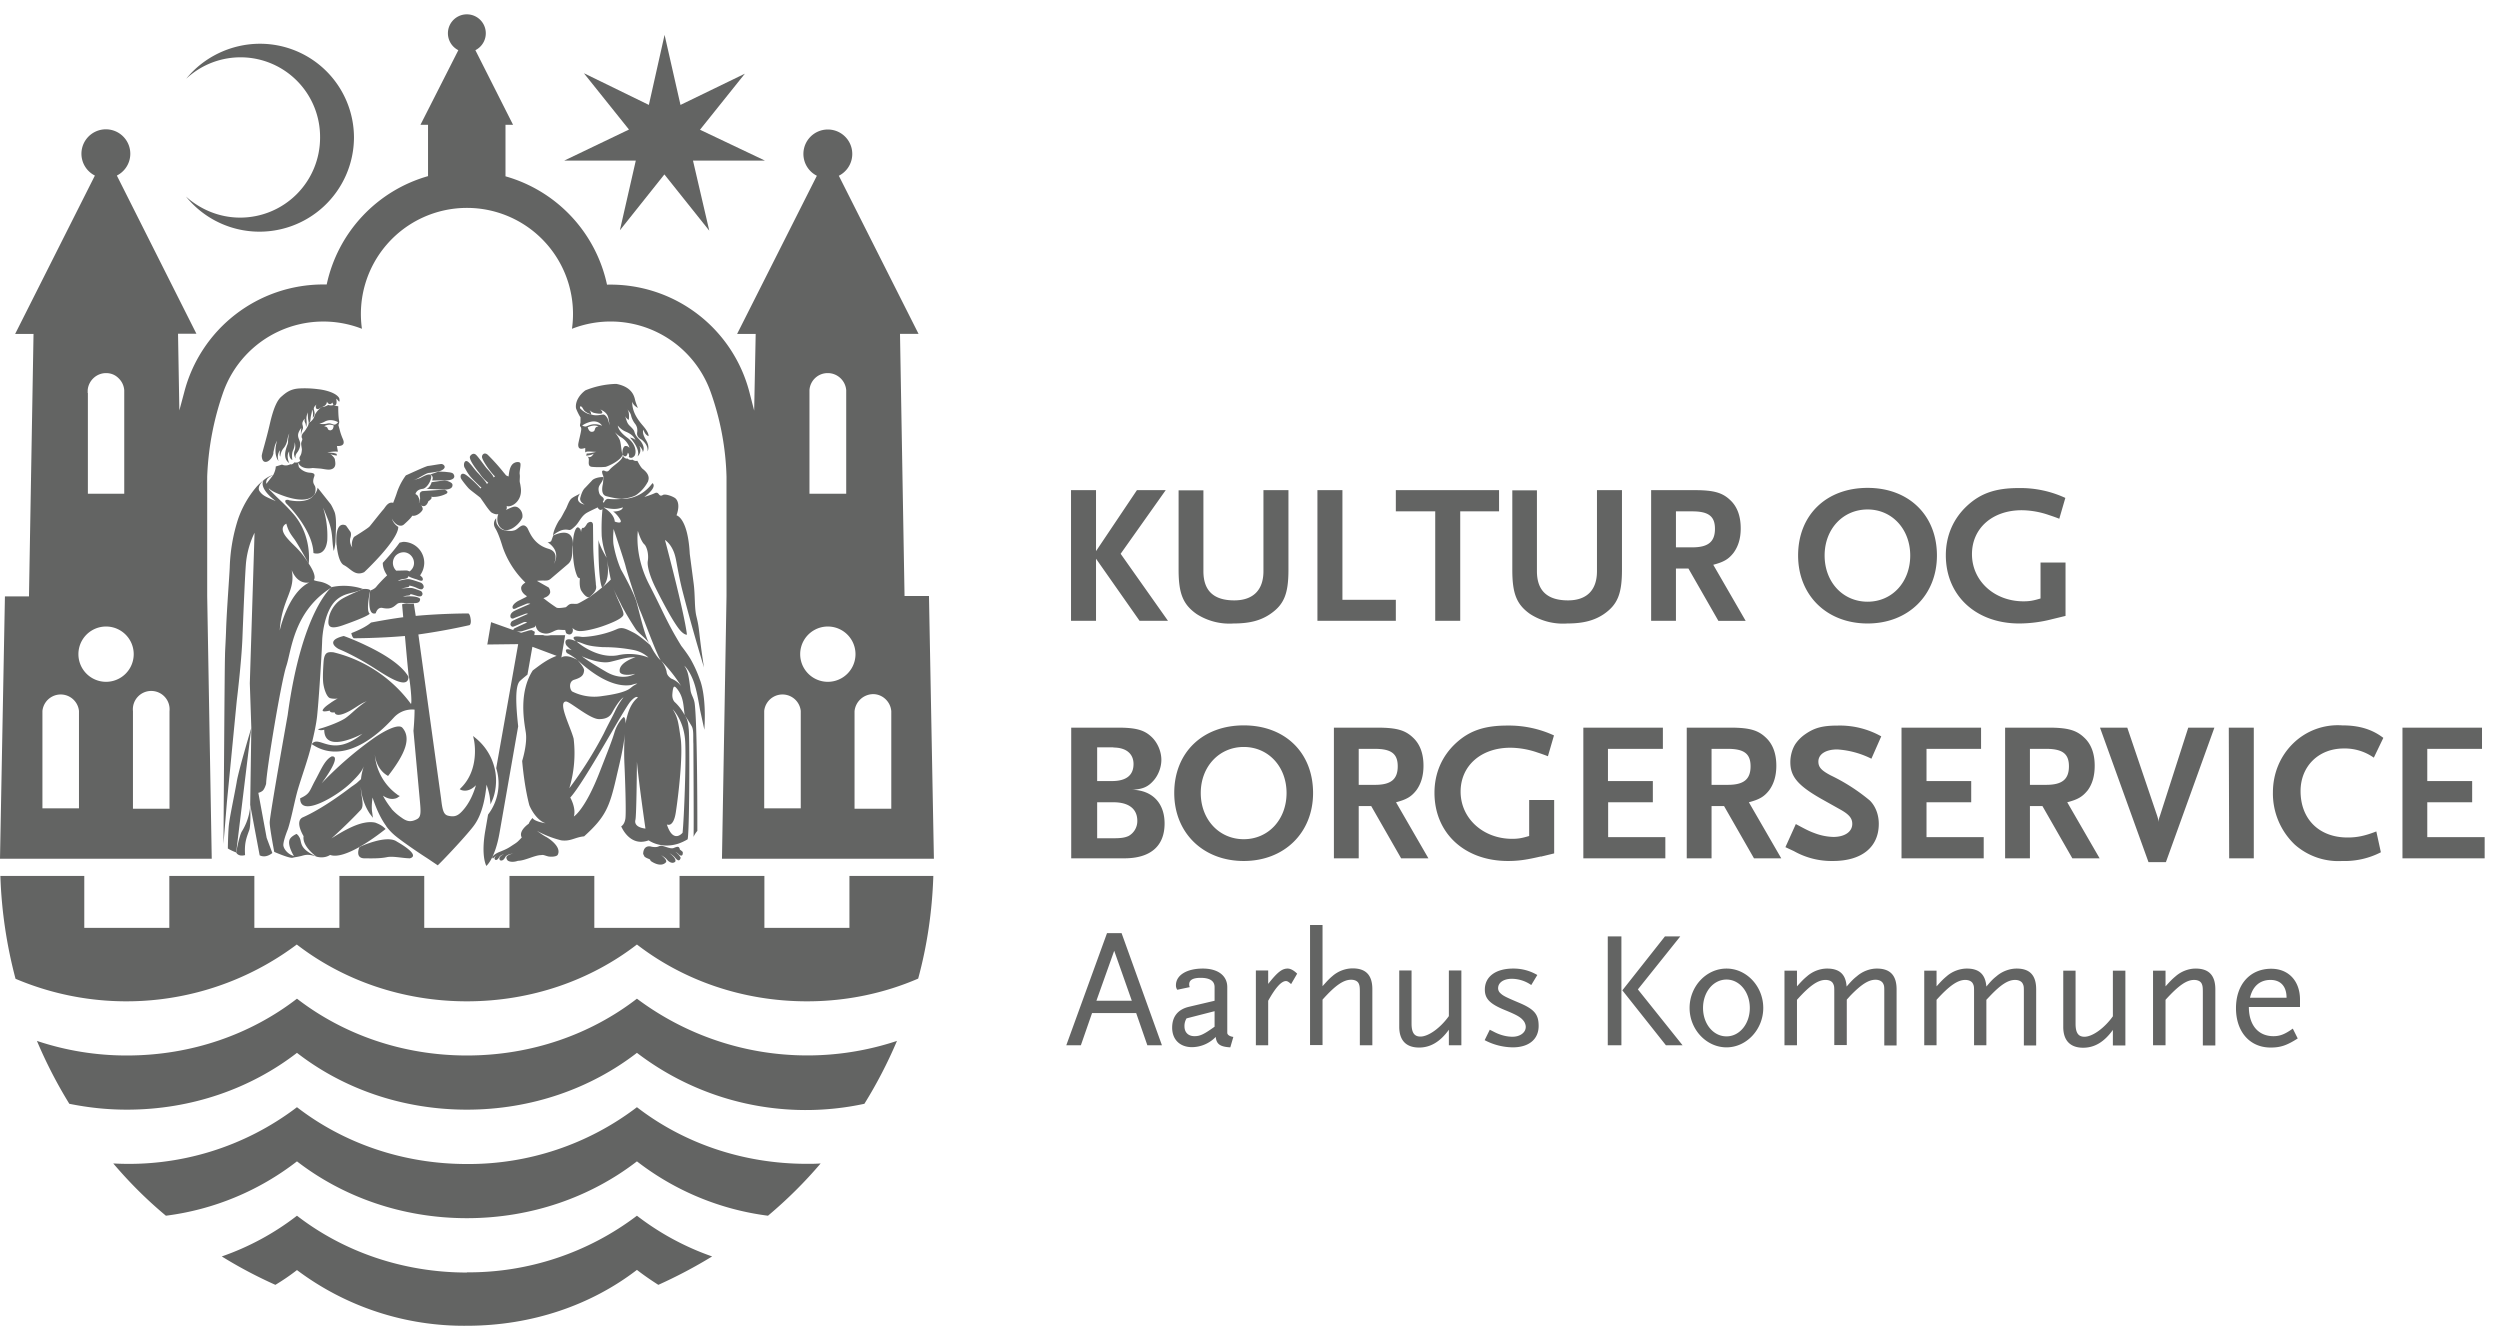 <svg xmlns="http://www.w3.org/2000/svg" width="132" height="70" viewBox="0 0 132 70">
  <g fill="#636463" fill-rule="evenodd">
    <path d="M15.82 44.23l-.06-.1a.7.7 0 0 0-.1-.1s-.24.1-.34.25c-.2.29.2.92.2.92-.34-.1-.55-.39-.56-.58 0-.26.24-.84.24-.84.08-.24.16-.57.24-.91.08-.34.15-.68.26-1.09.23-.8.57-1.69.75-2.48.15-.6.25-1.11.29-1.46.09-.86.19-2.47.25-3.53l.02-.47c0-.14.08-1.57.76-2.17.45-.39.88-.32 1.4-.57 0 0-.75-.3-1.66-.1 0 0-1.57 1.24-2.32 6.75 0 0-.92 5.14-.95 5.66-.01.27.24 1.57.24 1.57s.8.35.97.31c.1-.03.25-.04.48-.1.24-.07.38-.09.79.04-.96-.43-.77-.76-.9-1m6.69-18.42l.95.04c.28 0 .45-.08.43-.26-.01-.15-.41-.23-.41-.23l-.69.1s-.08.3-.28.35m8.95 5c0-.07-.14-1.24-.14-2.13l-.01-.96c-.01-.27-.28-.15-.33-.04-.14.24-.2.19-.2.19s-.08-.02-.1.22c-.03-.18-.05-.16-.1-.21-.2-.19-.3.46-.3.46s-.02.13-.03.46v.23c0 .33.03.94.23 1.4.04.07.08.1.14.1 0 0-.06.45.08.67.27.42.42.33.42.33.48-.4.34-.55.34-.71m-11.25-1.1c0 .25.1.47.23.66-.24.22-.52.53-.57.6-.1.13-.32.2-.32.2s-.23 1.38.29 1.2c0 0 .08-.34.36-.28.47.1.6-.08.78-.22.13-.1.5-.02.5-.02.3-.06.65.08.7-.19v-.06c-.24-.2-.9-.1-.9-.1s.1-.05.24-.06c.05-.01.14 0 .15-.08 0 0 .06 0 .36.1.25.07.26-.05.28-.1 0-.1-.08-.16-.08-.16s-.32-.13-.47-.16c-.16-.02-.58.03-.58.03l.26-.06c.1-.02.18-.02.17-.1 0 0 .18.02.41.13.16.08.25.08.29.05l.06-.08v-.06c-.02-.13-.14-.19-.14-.19s-.5-.18-.64-.19c-.14-.02-.58.1-.58.1.11-.09.24-.1.38-.12.2-.04.17-.15.17-.15s.04.07.44.18c.1.04.4.18.31-.08a.7.7 0 0 0-.13-.13c.13-.18.21-.4.22-.63a1.11 1.11 0 0 0-1.08-1.14c-.07 0-.14.03-.22.04-.28.4-.63.78-.89 1.07m.7-.4a.6.6 0 0 1 .4-.16c.3 0 .55.26.55.57 0 .19-.1.34-.23.44l-.11-.04c-.05-.02-.33 0-.6 0l-.02-.02a.57.57 0 0 1 .02-.8m.04 15.13c-.54-.4-1.98.28-1.98.28s-.27.6.27.6c.29 0 .78.02 1.17-.06.32-.07.8.05 1.22.06.62-.17-.68-.88-.68-.88m-8.46-3.16c-.12.69-.38 1.89-.42 2.32-.04.43-.05 1.2-.05 1.2.16.1.36.18.44.21l.8-6.58s-.65 2.16-.77 2.84"/>
    <path d="M22.82 25.37l.66-.01c.47.03.61-.17.44-.36-.1-.1-.77-.1-.77-.1l-.45.16s.23.05.12.3"/>
    <path d="M47.76 31.48l-.24-13.85h.98l-4.21-8.35a1.29 1.29 0 1 0-1.16 0l-4.21 8.35h.98l-.08 4.05-.25-.97a7.58 7.58 0 0 0-7.52-5.68 7.6 7.6 0 0 0-5.36-5.72V6.59h.4L25.1 2.65a1 1 0 1 0-.9 0l-2 3.94h.4V9.3a7.6 7.6 0 0 0-5.35 5.72h-.19a7.58 7.58 0 0 0-7.33 5.68l-.26.97-.07-4.05h.97l-4.2-8.35a1.29 1.29 0 1 0-1.16 0L.8 17.63h.97l-.24 13.86H.26L0 45.34h11.18l-.24-13.87v-6.3a15.12 15.12 0 0 1 .85-4.47 5.61 5.61 0 0 1 7.32-3.34 5.6 5.6 0 1 1 11.09 0 5.61 5.61 0 0 1 7.32 3.33 14.44 14.44 0 0 1 .84 4.48v6.3l-.24 13.87h11.19l-.26-13.87h-1.29zM4.63 20.75v-.15c.04-.5.46-.9.97-.9.27 0 .5.1.68.29.16.16.26.37.28.61v5.47H4.64v-5.32zm-.45 21.93H2.24v-5.14a.97.97 0 0 1 1.93 0v5.14zM5.6 36a1.46 1.46 0 1 1 0-2.92 1.46 1.46 0 0 1 0 2.92zm3.36 6.7H7.02v-5.15a.97.97 0 1 1 1.93 0v5.14zm33.78-22.1a.96.96 0 0 1 .97-.9c.51 0 .93.4.97.9v5.47h-1.94V20.6zm-.46 22.08h-1.93v-5.14a.97.97 0 0 1 1.93 0v5.14zM43.71 36a1.46 1.46 0 1 1 0-2.92 1.46 1.46 0 0 1 0 2.92zm3.35 6.7h-1.94v-5.15a1 1 0 0 1 .98-.9c.5 0 .92.4.96.9v5.14z"/>
    <path d="M26.65 28a.8.8 0 0 0 .33-.07c.2-.08.49-.34.6-.6a.53.53 0 0 0-.26-.55.32.32 0 0 0-.27 0c-.1.03-.34.15-.34.15.08-.07.04-.22.04-.22.17.12.88-.2.74-1.01-.02-.17-.05-.22-.05-.3 0-.14.02-.25 0-.36-.02-.14.06-.42.04-.55-.01-.13-.22-.1-.3-.06-.29.12-.3.58-.33.73l-.09-.04c-.06-.02-.07-.07-.14-.14a10.69 10.69 0 0 0-.87-.97c-.18-.15-.3 0-.3.1-.02.14.33.62.33.62.28.38.36.42.36.42l-.08.06s.04-.05-.36-.48c-.05-.04-.4-.55-.55-.7-.15-.16-.3 0-.33.06-.1.19.5.9.5.9a2 2 0 0 0 .46.5l-.08.07c.05-.04-.46-.58-.46-.58-.2-.2-.37-.48-.53-.6-.2-.15-.27.2-.16.34.03.05.1.2.25.4.14.18.62.63.62.63l-.05.04c-.12-.15-.5-.53-.76-.71-.26-.18-.33.05-.27.18.06.12.34.46.41.53.07.08.58.45.62.5l.23.33c.06.09.24.35.35.44 0 0 .22.14.36.08-.13.35 0 .75.34.85"/>
    <path d="M25.77 43.01l-.14.81c-.25 1.4.05 1.9.05 1.9s.46-.37.7-1.77l.98-5.6c-.12-1.1-.18-2.15.1-2.4.16-.15.48-.4.39-.33l.26-1.47 1.28.48c-.53.2-.87.48-1.26.77-.76 1.18-.45 2.73-.37 3.26.1.61-.19 1.52-.19 1.52.13 1.47.38 2.34.38 2.34s.3.76.86.95c0 0-.6-.09-.69-.28 0 0-.15.15-.2.3 0 0-.57.38-.37.73-.2.2-.2.23-.46.39-.24.16-.29.2-.71.37-.14.05-.33.17-.38.27-.02.07.04.09.05.06.08-.1.21-.16.21-.16-.18.1-.17.2-.11.25h.02c.04.02.1 0 .18-.13.03-.06.1-.12.25-.17-.04.03-.33.14-.2.32.17.08.27-.15.3-.2.13-.12.24-.12.42-.17-.4.12-.44.19-.33.37.1.1.34.11.56.03.36 0 .89-.3 1.22-.3.13-.02.13 0 .34.06.12.04.48.04.54-.08.22-.43-.52-.9-.65-.96-.13-.07-.45-.3-.45-.3a5.43 5.43 0 0 0 1.28.5c.5.07.74-.17 1.21-.21 1.13-1.02 1.34-1.54 1.7-3.1.14-.62.39-1.58.45-2.32a14.2 14.2 0 0 0-.02 1.61c.03.6.1 2.56.05 2.88-.05.32-.22.4-.22.4s.29.73.93.81c.15.02.33 0 .52-.07 0 0 .64.48 1.58.17.14-.05.3-.12.47-.22.1-.06.12-5.1.07-5.77-.04-.45-.08-.57-.22-.79a2.54 2.54 0 0 0-.49-.66s-.18-.12-.16-.44c.04-.51.11-.47.28-.25.31.42.3.82.37 1.35 0 0 .15.2.37.58.12.21.07.6.09.93 0 0 .03 4.49.01 4.92.06-.16.2-.32.2-.32s.01-5.54-.14-6.72c-.04-.3-.18-.44-.22-.7-.1-.8-.13-1-.33-1.3 0 0 .23.18.45.72.15.36.26.88.38 1.6l.23 1.06c.12-1.87-.24-2.65-.24-2.65a6.42 6.42 0 0 0-.5-1.1c-.21-.34-.42-.6-.48-.68-.78-1.28-.89-1.68-1.69-3.23-.8-1.54-.6-2.84-.6-2.84s.16.56.35.72c.07.06.25.42.17.9-.02.14.02.6.43 1.42.5 1 .94 1.78 1.23 2.15.27.33.41.29.41.29-.14-1.19-1.16-5-1.16-5s.39.23.55.9c.06.23.17.98.37 1.77a99.97 99.97 0 0 0 1.14 4.06c-.3-1.93-.21-1.93-.4-2.7-.11-.46-.06-1.12-.15-1.77l-.2-1.52c-.1-1.92-.7-2.04-.7-2.04.26-.73-.09-.92-.09-.92-.15-.1-.5-.22-.62-.16-.25.16-.19-.21-.44-.09-.16.08-.55.2-.55.2.74-.56.43-.73.43-.73-.68.92-1.62.83-1.62.83-.28.03-.55.02-.72 0-.11 0-.18.1-.23.21l-.05-.06c.05-.08.1-.16-.05-.27a.45.45 0 0 1-.12-.13s-.12-.26-.01-.45c.08-.15.2-.25.2-.45-.2-.01-.5.06-.6.19l-.34.36c-.13.12-.2.28-.27.54-.06.23.23.36.23.36s-.6-.08-.24-.59c-.06.06-.3.15-.44.26-.14.1-.23.4-.31.56-.1.16-.24.47-.33.57-.09.1-.37.65-.34.84.08-.13.38-.26.38-.26a.74.74 0 0 1 .38-.05c.14.02.14.05.39-.18.23-.22.3-.5.6-.7.19-.11.44-.22.6-.3.02.06.06.1.12.13.04.01.09 0 .13-.04a11.05 11.05 0 0 0-.04 1.42c.06.6.18.87.26 1.15 0 0-.38-.62-.43-.95 0 0-.03 2.08.19 2.52l-.3.24-.07.05a15 15 0 0 1-.3.22c-.17.1-.51.3-.59.33-.08.04-.18.02-.33.02-.15 0-.22.1-.32.18 0 0-.4.08-.5.02a9.69 9.69 0 0 1-.69-.5c.18-.05.33-.15.36-.3a.42.42 0 0 0-.08-.26l-.62-.35c.46-.05.55.05.75-.13l.88-.75c.3-.24.21-.7.27-1 .04-1.09-1.04-.51-1.04-.51l-.1.27c-.01.06-.17.1-.21.07.79.52.34 1.15.34 1.15s.35-.62-.3-.8c-.81-.24-1-.95-1.1-1.1-.25-.33-.46.07-.67.13-.15.04-.2.05-.52 0-.22-.03-.33-.2-.4-.31-.07-.12-.05-.33-.05-.33s-.23.22-.05.53c.19.31.34.84.4 1.02a4.8 4.8 0 0 0 1.19 1.85c-.11.07-.2.15-.22.25-.02.17.09.34.29.46l-.01.04-.46.23c-.16.1-.26.2-.28.3 0 .14.09.14.26.04l.48-.2c.1-.04.2 0 .2 0s-.72.31-.85.38c-.09.05-.22.15-.2.3.01.09.1.12.17.09.07-.04.47-.18.56-.22.17-.06.13-.03.2-.02 0 0-.77.34-.83.38-.06.03-.1.12-.1.19.02.08.1.14.17.1.06-.01.42-.18.52-.22a.2.2 0 0 1 .19.01s-.68.3-.7.33c0 0-.03.04-.02.07l-1.18-.42-.2 1.18 1.63-.02-1.16 6.55a2.7 2.7 0 0 1-.43 2.45zm4.52-4c-.15-.6-.86-1.94-.41-1.97.19-.02 1.26.93 1.75.93.5 0 .63-.23.72-.4.37-.66.57-.75.57-.75a3.9 3.9 0 0 0-.46.76c-.17.35-.38.73-.58 1.15a21.02 21.02 0 0 1-1.82 2.89 6.4 6.4 0 0 0 .23-2.6zm2.74-.8c0-.2-.03-.33-.1-.35-.03.02-.3.26-.47.76-.15.5-.3.87-.78 2.1-.79 2.05-1.38 2.39-1.38 2.39.13-.45-.19-1-.19-1 .72-.77 2.85-4.7 3.17-5.06.32-.37.4-.22.4-.22-.37.29-.56.82-.65 1.38zm.52 5.08c.06-.23.08-3.07.08-3.07.09 1.06.45 3.53.45 3.53-.42-.05-.59-.23-.53-.46zm2.39-4.3c-.13-.89-.15-1.1-.42-1.54 0 0 .61.6.66 1.73.05 1.11-.06 4-.14 4.79 0 0-.49.61-.83-.44 0 0 .34.2.47-.62.13-.83.39-3.02.26-3.92zm-4.06-12.2c.59.15.8.06 1.01 0-.05.23-.52.22-.52.22.1.05.27.24.36.39.2.32-.27.14-.27.14-.03-.43-.58-.74-.58-.74zm.16 2.73c.05.22.12.68.21 1.08a6.3 6.3 0 0 1-.46.42c.44-.38.3-1.27.25-1.5zm-4.8 3.8a.7.7 0 0 0 .32.01l.52-.17c.16-.05.16-.03.2-.15.05.28.21.4.48.44.33.04.52-.21.76-.2 0 0 .27.02.32.01l.05.17c.26.2.43-.07.33-.28 0 0 .14.16.37.17.3.02.93-.15 1.24-.26.34-.12 1-.37 1.08-.58.07-.15-.26-.73-.39-1.08l-.15-.36c.06.15.21.46.39.8l.08.17a16.96 16.96 0 0 0 .76 1.26c.3.32.55.47.73.79-.28-.41-.58-1.78-.73-2.3-.16-.51-.68-1.46-.82-1.7a6.08 6.08 0 0 1-.39-1.33c-.04-.35.01-.8.01-.8s.57 1.71.63 1.96c.05.25.65 2.1.77 2.36.13.26.9 2.4 1.1 2.63a7.75 7.75 0 0 1 1.07 1.35c-.22-.3-.53-.4-.53-.4-.24-.18-.23-.29-.25-.4a1.35 1.35 0 0 0-.29-.55 1.52 1.52 0 0 1-.3-.36c-.1-.14-.18-.3-.27-.46 0 0-.55-.5-.9-.67-.38-.19-.58-.3-.86-.17-.86.38-1.76.42-1.84.41-.78-.12-.3.24-.3.24.43.09.4.24 1.42.3a8.3 8.3 0 0 1 1.6.15c.51.1.79.4.79.4a2.8 2.8 0 0 0-1.63-.12c-1.13.2-2.17-.73-2.17-.73-.7-.32-.62.11-.52.22.15.16.27.24.27.24-.48-.17-.26.15-.26.15.33.17.55.36.55.36 1.32 1.22 2.26 1.42 2.84 1.33.08-.02.25-.09.33-.07-.22.1-.28.17-.36.23-.28.23-.96.35-1.48.42a2.6 2.6 0 0 1-1.6-.24c-.14-.12-.19-.53.11-.62.4-.12.5-.25.52-.49.02-.16-.36-.56-.36-.56-.62-.34-.84-.12-.84-.12l.2-1.18h-.77a.96.96 0 0 1-.34.01l-.06-.02h-.46l.03-.17-.16-.09s-.12 0-.22.04l-.34.1-.27-.09zm6.29 2.26s-.62.41-1.51-.1c-.9-.52-1.22-.77-1.3-.83 0 0 .89.42 1.48.3.58-.13.81-.25 1.36-.25 0 0-.9.27-.84.75.02.18.4.23.8.13zm-13.75-2.93l.02-.05-.02.05m-2-3.86s.06.89.38 1.05c.36.18.58.6 1.07.37 0 0 1.8-1.68 1.8-2.39a.78.78 0 0 1-.34-.44c.15.31.45.48.64.31.44-.39.43-.46.43-.46.28.05.58-.27.56-.36a.3.3 0 0 0-.1-.2c.28.2.4-.21.4-.21a.41.41 0 0 0 .18-.18l-.05-.05c.45.05.83-.17.83-.17.05-.04.05-.08.04-.1-.04-.07-.16-.11-.16-.11l-1.15.08c-.23.06-.12.27-.13.41-.01.18-.07.23-.07.23.07-.15.04-.2-.03-.35-.06-.14-.17-.09-.13-.18.05-.1.13-.2.37-.23.19-.02.43-.37.45-.63 0-.07-.03-.1-.07-.12-.11-.04-.36.1-.46.15-.08.06-.46.15-.46.15s.15-.03.31-.12.46-.27.55-.27c.09 0 .41-.07.51-.07.54-.17.28-.4.16-.4-.05-.01-.63.1-.7.1-.1 0-1.06.45-1.18.5a3.3 3.3 0 0 0-.47.9c-.04.14-.2.55-.2.55-.26-.07-.4.2-.5.33-.14.15-.66.82-.75.92-.09.1-.82.55-.82.55-.2.34-.07.6-.08.56 0 0-.17-.18-.12-.48 0 0 .08-.2.02-.34l-.14-.2-.1-.14s-.6-.37-.5 1.04"/>
    <path d="M21.23 31.91l.06.68c-.62.08-1.22.19-1.7.28-.24.21-.63.4-1.04.56.03.16.1.28.15.27 0 0 1.31 0 2.68-.12.06.65.12 1.38.2 2.12.06.16.19 1.36.12 1.47a7.18 7.18 0 0 0-4.1-2.73c-.28-.02-.46-.02-.51.45 0 0-.06.71-.03 1.1.02.3.17.8.36.87.2.06.43.02.43.02-.06.01-.24.13-.35.2-.1.08-.35.22-.45.39-.1.17.36.05.36.05.02.14.26.09.26.09s.02.34.77-.06c.42-.23.63-.43.95-.53-.1.03-.3.19-.44.3-.25.2-.42.38-.66.56-.22.18-.95.48-1.5.62.1.1.33.03.33.03 0 1.32 2.02.21 2.02.21-1.63 1.33-2.28.02-2.68.55 1.89 1.29 3.94-.97 4.35-1.42.48-.5 1.08-.4 1.08-.4s0 .5-.06 1.13v-.02l.34 3.71c.06.63.06.86-.17.97-.3.15-.5.13-.8-.09a2.86 2.86 0 0 1-.52-.45v-.01c-.2-.25-.36-.5-.46-.7.26.18.48.19.61.16l.05-.01a.38.38 0 0 0 .13-.06l.1-.07-.1-.05-.05-.04a2.88 2.88 0 0 1-1.17-2.1c.03.26.16.83.7 1.13.9-1.16 1.24-1.99.76-2.54-.21-.25-1 .19-1.48.52a18.93 18.93 0 0 0-2.79 2.41s1.13-1.49.53-1.42c-.38.19-.59.77-.91 1.34-.27.52-.25.64-.75.87-.02 1.06 1.99-.13 2.71-.85.43-.43.56-.59.69-.94l-.04.1a3.1 3.1 0 0 0-.15.68c-.27.24-.16.16-.4.33l-.09.06c-.34.26-1.53 1.16-2.57 1.62-.47.2.03 1 .03 1-.09.54.68 1.08.68 1.08s.38.13.72-.09c.38.14.98-.1 1.55-.42.72-.41 1.38-.95 1.38-.95-.2-.2-.36-.26-.53-.33 0 0-.22-.07-.58 0-.38.07-.9.28-1.75.83 0 0 .82-.73 1.55-1.51.21-.23 0-.73 0-1.22.05.83.46 1.39.46 1.4l.18.24-.04-.3c-.04-.24-.01-.54.02-.77.24.73.5 1.2.72 1.5v.01c.23.31.43.47.58.59.44.34 1.11.8 1.58 1.1l.52.35.05.03.04-.05c.02 0 1.15-1.17 1.73-1.88.23-.28.65-.8.8-2.33.07.21.16.5.18.74l.02.17v.05-.05l.01.13.12-.28s.26-.61.14-1.4a2.92 2.92 0 0 0-1-1.78l-.18-.15.05.23c0 .01.32 1.5-.68 2.5l-.08.08.1.05c.02 0 .36.15.76-.26-.1.34-.3.9-.7 1.34-.25.28-.43.35-.77.27-.24-.06-.3-.29-.37-.9l-1.2-8.67a33.6 33.6 0 0 0 2.69-.49c.06-.01.1-.15.07-.32-.02-.18-.08-.31-.14-.3 0 0-1.37 0-2.76.13l-.1-.65H22h-.51a.6.6 0 0 0-.26.04m-8.07 11.92c.1-.29.05-1.34.05-1.34 0 .17-.04.77-.44 1.41-.14.23-.3 1.11-.3 1.11s.1.24.47.14c-.04-.63.06-.88.22-1.32m6-12.73s-.82.35-1.1.52c-.5.3-.68.84-.7 1.02-.05.32-.08.66.73.38 1.45-.51 1.43-.62 1.43-.62-.22-.16.03-1.23.03-1.23-.07-.1-.39-.07-.39-.07M29.79 8.48h3.78l-.84 3.68v.02-.02l2.35-2.95 2.37 2.97-.86-3.7h3.8l-3.43-1.63 2.37-2.96-3.4 1.65-.84-3.7-.83 3.7-3.4-1.66h-.02l2.37 2.96-3.42 1.64m3.84 49.98a14.65 14.65 0 0 1-8.98 3c-3.42 0-6.55-1.13-8.97-3a14.65 14.65 0 0 1-9.7 2.97c.85 1 1.77 1.92 2.78 2.76a14.21 14.21 0 0 0 6.92-2.87c2.42 1.87 5.55 3 8.97 3 3.43 0 6.56-1.13 8.98-3a14.25 14.25 0 0 0 6.92 2.87c1-.84 1.93-1.76 2.78-2.76-.26.02-.46.02-.73.02-3.42 0-6.55-1.12-8.97-2.99m9.7 2.97l.02-.01-.02.01m-26-40.05s-.21.13-.35.11c0 0-.28.21-.37.46a.58.58 0 0 1-.14.25c-.08.09-.17.13-.17.13 0 .05-.02.1-.04.16-.06.1-.15.26-.22.33-.12.12-.13.26-.1.3.05.1 0 .13-.03.24-.03.09.03.29.03.38-.02.23-.05.26-.1.36-.07.1.02.23.02.23a.31.31 0 0 1-.13.07c.15.38.6.34.78.31l.39.03c.14.01.41.08.54.05.37-.07.25-.42.24-.54-.03-.12-.24-.28-.24-.28s.18.08.35.08l-.02-.09-.14-.04c-.11-.02-.35-.03-.35-.03s.33-.07.56-.04l-.05-.3c.46.02.37-.25.3-.4a3.02 3.02 0 0 1-.15-.44l-.07-.26c0-.02.05-.12.04-.2-.06-.29-.05-.8-.05-.8a.58.58 0 0 1-.24-.07s-.14.06-.29 0m.21 1.3c-.06.04-.1.06-.18.02-.1-.05 0-.15-.24-.19 0 0 .04-.04.16-.07.2-.05.34.03.34.03s-.02.18-.08.21m.1-.26c-.12-.02-.18-.09-.34-.06a.98.98 0 0 1-.44.01s.17-.04.27-.1c.1-.06.36-.17.72.02 0 0-.1.14-.21.13"/>
    <path d="M33.63 52.73c-2.42 1.87-5.55 3-8.98 3-3.42 0-6.55-1.13-8.97-3-2.42 1.87-5.55 3-8.98 3a14.9 14.9 0 0 1-4.75-.77 24.52 24.52 0 0 0 1.71 3.32c.99.2 1.98.31 3.04.31 3.43 0 6.56-1.13 8.98-3 2.42 1.88 5.55 3 8.97 3 3.43 0 6.56-1.13 8.98-3a14.67 14.67 0 0 0 12.01 2.69 24.28 24.28 0 0 0 1.72-3.32 15 15 0 0 1-13.73-2.23M14.43 23.9l.05-.22c.04-.23.15-.41.15-.41-.25.83.14 1.13.08 1.08 0 0-.13-.32.08-.58 0 0-.06.27.01.34 0 0 .01-.24.16-.43a.93.93 0 0 0 .2-.4c.04-.22.07-.31.12-.4 0 0-.05.12-.07.36 0 .14 0 .16-.05.28-.08.23-.24.69.11.93 0 0-.18-.38 0-.62 0 0-.04.38.17.46 0 0-.07-.29.04-.53.08-.16.08-.34.08-.41 0 0 .07.25 0 .43-.06.13-.04.33.06.43 0 0-.07-.13.06-.3.13-.17.2-.38.16-.56-.06-.24-.23-.36.07-.76 0 0-.05.3 0 .47a.44.44 0 0 1 0-.2c.06-.24.13-.18.06-.44-.04-.16.13-.32.13-.32s-.02.03-.02.12c0 .04.03.1.05.14a.9.9 0 0 1 .03.18c.05-.09.03-.28.02-.42-.01-.18.08-.35.08-.35s-.02.07 0 .25c0 .13.04.23.04.32 0 0 .09-.02.1-.26.02-.2.08-.29.07-.45.1.13.04.44.04.44.16-.2.09-.3.06-.46-.02-.15.15-.25.15-.25-.08.07-.05.24.04.24.08.01.22-.1.22-.1s.28-.06.28-.3c0 0 .11.27.3.05 0 0 0 .09.06.14.23.07.13-.34.13-.34s.06.04.1.1c.13.17.06-.13.06-.13-.17-.3-.8-.44-1.11-.47-.3-.04-.65-.06-1-.04-.48.03-.71.23-.93.42-.22.18-.42.57-.62 1.44-.2.88-.43 1.58-.43 1.7.02.59.57.26.62-.17m4.91 10.19c-.66-.32-1.2-.51-1.2-.51-1 .24-.38.64-.24.7.46.19 1.14.54 1.86 1 .73.47 1.77 1.15 1.8.46-.37-.66-1.38-1.25-2.22-1.65m-6.67-22.6c-1.1 0-2.1-.43-2.86-1.11a4.99 4.99 0 0 0 8.87-3.11 4.96 4.96 0 0 0-4.96-4.96c-1.56 0-3 .73-3.9 1.85a4.2 4.2 0 0 1 7.07 3.11 4.22 4.22 0 0 1-4.22 4.22m1.38 14.05c-.04-.3.22-.39.36-.45 0 0-.2.01-.51.27-.1.08-.28.24-.38.36a5.3 5.3 0 0 0-.96 1.69 9.16 9.16 0 0 0-.44 2.56c-.02.47-.15 2.14-.19 3.2-.02.71-.06 1.16-.06 1.5-.02.32-.08 9.89-.08 9.89l.18-2.2.52-5.35s.25-2.04.3-3.32c.05-1.28.15-3.72.2-4.07a4.7 4.7 0 0 1 .44-1.49l-.25 7.95.08 2.36-.06 4.06.5 2.66c.15.08.39.1.67-.12l-.3-.8-.44-2.38s.13-.02.24-.12c.1-.1.17-.35.17-.35.03-.81.8-5.43 1.07-6.23.27-.81.38-2.9 2.4-4.15 0 0-.24-.23-.64-.3-.4-.07-.3-.1-.3-.1.15-.25-.28-.85-.28-.85-.48-.78-.76-.9-1.14-1.35-.5-.58-.04-.76-.04-.76.1.39.24.57.44.84.2.29.74 1.27.74 1.27s.2-1.42-.78-2.59a9.62 9.62 0 0 0-.69-.72l-.24-.23-.36-.36c-.03-.03-.03-.05-.04-.08.08.08.2.16.4.25.78.34 1.56.5 1.95.16.13-.1.14-.4.1-.5-.06-.14-.16-.2-.06-.5.04-.1.07-.21-.2-.23a.82.82 0 0 1-.6-.3l-.05-.25s-.11.03-.18 0c0 0-.12.15-.22.1 0 0-.2.13-.44.02l-.33.1c0 .21-.14.46-.14.46l-.36.46m1.34 4.55c.34.83.94.65.94.65-1.14.54-1.57 2.54-1.57 2.54.1-1.65.86-2.1.63-3.19m-.84-3.64l-.34-.15c-.17-.08-.4-.17-.54-.42-.08-.2.14-.45.24-.53 0 0-.33.36.64 1.1m10.1 40.73c-3.43 0-6.56-1.13-8.98-3a13.96 13.96 0 0 1-3.97 2.15c.9.56 1.85 1.06 2.83 1.5.4-.24.78-.5 1.14-.78A14.67 14.67 0 0 0 24.65 70c3.43 0 6.56-1.09 8.98-2.95.36.28.74.54 1.13.79a25.5 25.5 0 0 0 2.84-1.5 14.13 14.13 0 0 1-3.97-2.15 14.7 14.7 0 0 1-8.98 2.99M32.87 24c-.06-.15-.07-.5-.13-.72-.03-.12-.16-.3-.28-.47 0 0 .13.16.37.3.21.13.4.41.4.54 0 0-.07-.12-.22-.1-.1.02-.17.25-.14.45.22.26.28-.1.28-.1s.1.09.05.22c0 0 .13.15.3-.05.1-.13.12-.6-.38-.96s-.5-.64-.5-.64.16.22.44.33c.28.12.42.26.5.45 0 0-.05-.1-.3-.15 0 0 .59.62.4 1 0 0 .26-.2.1-.55 0 0 .18.16.18.32 0 0 .2-.27-.22-.7-.22-.23-.2-.35-.25-.44-.05-.08-.1-.13-.24-.27-.14-.14-.15-.3-.23-.5 0 0 .05.13.2.21 0 0 .06-.4-.08-.56 0 0 .16.16.2.32.03.16.13.34.2.43.08.1.16.24.12.49-.03.25.2.33.26.38.05.05.33.27.29.6 0 0 .15-.23-.09-.61-.23-.4-.13-.5-.12-.53 0 0 .05.25.26.34 0 0 .06-.14-.29-.55-.35-.4-.58-.8-.57-1.28 0 0 .02.18.3.34 0 0-.1-.24-.14-.39-.04-.15-.1-.71-1-.88a4.57 4.57 0 0 0-1.63.34c-.25.18-.54.53-.5.92 0 .07.2.47.24.5v.27c0 .05-.06.18 0 .23.02.02.04.07.04.12 0 .15-.16.72-.16.83 0 .1.02.24.21.21a.63.63 0 0 0 .16-.04v.24c.07-.06.15-.05.23-.05l.35.02-.32.07c-.12.02-.18.01-.18.01l-.03.12s.28-.02.4-.11c0 0-.07.13-.16.17-.13.05-.18-.05-.24-.06 0 0 .13.04.14.19.01.15-.07.38.17.4a3.95 3.95 0 0 0 .72 0c.14-.04.79-.32.9-.65m-1.42-1.43c-.08.08-.02.22-.21.23-.16.01-.22-.24-.22-.24s.2-.1.37-.09c.15 0 .2.06.2.06s-.08-.02-.14.04m-.54-.05c-.1 0-.18-.05-.18-.05.17-.13.47-.23.63-.22.3.01.42.23.42.23-.5-.2-.77.04-.87.04m.96-.63c-.08-.02-.39.1-.67-.01-.28 0-.58-.32-.58-.32-.02-.1 0-.11.05-.1.06.02.1.12.14.18.04.07.17.17.39.24 0-.15-.1-.24-.1-.24s.13.13.25.16c.73.16.34-.18.34-.18.53.24.38.52.51.83-.06-.1-.08-.23-.13-.35-.1-.19-.2-.21-.2-.21"/>
    <path d="M44.85 48.99h-4.49v-2.74h-4.48v2.74h-4.5v-2.74H26.9v2.74h-4.5v-2.74h-4.48v2.74h-4.49v-2.74H8.94v2.74H4.45v-2.74H.02c.06 1.87.34 3.69.8 5.43a14.99 14.99 0 0 0 14.85-1.81c2.42 1.87 5.56 3 8.98 3 3.43 0 6.56-1.13 8.98-3 2.42 1.87 5.55 3 8.98 3 2.1 0 4.09-.43 5.87-1.2.47-1.73.74-3.55.8-5.42h-4.43v2.74M15.25 26.4c-.27-.05-.2.13-.1.22.54.54 1.37 1.62 1.4 2.58 0 0 .63.24.73-.67a4.96 4.96 0 0 0-.22-1.72s.07.14.27.65c.27.72.17.97.29 1.63.05-.13.07-.3.09-.47l.02-.5c.03-.48.01-.91-.07-1.1-.1-.23-.16-.34-.2-.4l-.69-.87a.75.75 0 0 1-.23.43c-.24.3-.76.33-1.29.23m16.77-.21c.23.06.54.13.81.14.3-.03.6-.1.77-.21a1.97 1.97 0 0 0 .6-.68c.02-.02.02-.05.03-.08.04-.12.05-.34-.28-.6-.13-.09-.28-.42-.3-.44-.13.04-.25-.06-.25-.06-.18.05-.26-.06-.26-.06-.07.02-.2-.01-.27-.2.08.27-.48.54-.69.8-.17.21-.28-.06-.39.07 0 .17.07.22.07.3 0 0-.01.3-.03.38-.04.18-.1.57.19.64m3.88 18.66c-.04-.19-.12-.17-.32-.09-.14.07-.41-.06-.58-.1-.16-.04-.18.02-.32.05a.88.88 0 0 1-.34-.03c-.4-.05-.38.4-.38.4l.07.14c.1.08.19.1.25.13.06.02.05.06.08.1 0 0 .52.39.81.06.07-.15-.31-.4-.27-.37 0 0 .2.1.31.23.12.15.31.24.44.12.1-.17-.3-.45-.3-.45s.19.1.3.24c.13.16.24.2.29 0-.08-.17-.27-.31-.27-.31s.09.04.18.14c.12.1.22.07.2-.13-.03-.05-.15-.13-.15-.13m22.93 5.34l-.94 2.64h1.87l-.93-2.64zm1.75 4.99l-.59-1.7h-2.33l-.59 1.7h-.77l2.15-5.92h.77l2.13 5.92h-.77zm3.55-1.8l-1.48.38a.77.77 0 0 0-.11.42c0 .32.2.52.53.52.3 0 .5-.1 1.06-.5v-.83zm.83 1.91c-.54-.03-.73-.17-.77-.55a1.77 1.77 0 0 1-1.25.54c-.64 0-1.05-.4-1.05-1.03 0-.58.3-.96.88-1.1l1.36-.32v-.72c0-.32-.24-.49-.74-.49-.41 0-.6.12-.6.34 0 .05 0 .08.03.15l-.66.14a.39.39 0 0 1-.07-.24c0-.53.57-.88 1.42-.88.79 0 1.29.37 1.29.98v2.42c.01.1.12.18.32.21l-.16.55zm3.21-3.34c-.13-.12-.2-.16-.27-.16-.25 0-.56.36-.94 1.04v2.35h-.65v-3.95h.65v.71c.49-.62.73-.81 1.03-.81.15 0 .33.1.5.27l-.32.55m3.63 3.23v-2.8c0-.26-.01-.35-.06-.46-.06-.13-.21-.2-.4-.2-.4 0-.83.29-1.51 1.05v2.4h-.66v-6.34h.66v3.23c.27-.3.34-.38.53-.54.3-.26.69-.4 1.06-.4.7 0 1.04.36 1.04 1.1v2.96h-.66m4.7 0v-.82c-.46.64-.98.94-1.57.94-.69 0-1.05-.38-1.05-1.1v-2.97h.65v2.8c0 .48.14.69.47.69.42 0 1.05-.45 1.5-1.08v-2.41h.66v3.95h-.66m3.37.11a3.24 3.24 0 0 1-1.48-.38l.27-.55.2.1c.39.21.75.27 1 .27.4 0 .7-.22.7-.52 0-.1-.04-.2-.08-.27-.16-.23-.34-.34-1.05-.63-.77-.32-1.03-.59-1.03-1.07 0-.69.58-1.11 1.5-1.11a2.47 2.47 0 0 1 1.27.34l-.32.53a1.82 1.82 0 0 0-1.02-.33c-.44 0-.73.2-.73.5 0 .09.04.18.1.24.15.15.26.21.97.51.84.35 1.07.62 1.07 1.24 0 .7-.51 1.13-1.37 1.13m8.09-.11l-2.3-2.9 2.25-2.85h.81l-2.24 2.8 2.36 2.95h-.88zm-3.07 0h.72v-5.75h-.72v5.75zm6.27-3.47c-.7 0-1.24.66-1.24 1.5s.54 1.5 1.24 1.5c.69 0 1.23-.66 1.23-1.5s-.54-1.5-1.23-1.5zm0 3.58c-1.07 0-1.95-.95-1.95-2.08 0-1.14.88-2.08 1.95-2.08 1.06 0 1.94.94 1.94 2.08 0 1.13-.88 2.08-1.94 2.08zm8.33-.11v-2.8c0-.29 0-.34-.06-.46-.07-.13-.22-.2-.4-.2-.37 0-.75.24-1.34.85l-.18.2v2.4h-.66V52.4c0-.29 0-.34-.06-.46-.06-.13-.21-.2-.4-.2-.4 0-.83.29-1.51 1.05v2.4h-.66v-3.94h.66v.83c.27-.3.35-.38.54-.54.3-.26.69-.4 1.05-.4.66 0 .99.31 1.03.95.28-.32.36-.4.55-.55.3-.26.69-.4 1.05-.4.7 0 1.04.36 1.04 1.1v2.96h-.65m7.37 0v-2.8c0-.29 0-.34-.06-.46-.06-.13-.22-.2-.4-.2-.37 0-.75.24-1.33.85l-.19.2v2.4h-.65V52.4c0-.29 0-.34-.06-.46-.06-.13-.22-.2-.4-.2-.4 0-.83.29-1.52 1.05v2.4h-.65v-3.94h.65v.83c.27-.3.35-.38.54-.54.3-.26.7-.4 1.06-.4.65 0 .98.31 1.03.95.27-.32.35-.4.54-.55.3-.26.7-.4 1.06-.4.7 0 1.03.36 1.03 1.1v2.96h-.65m4.7 0v-.82c-.46.64-.97.94-1.57.94-.68 0-1.05-.38-1.05-1.1v-2.97h.65v2.8c0 .48.14.69.47.69.42 0 1.05-.45 1.5-1.08v-2.41h.66v3.95h-.66m4.75 0v-2.8c0-.26-.01-.35-.06-.46-.06-.13-.21-.2-.4-.2-.4 0-.82.29-1.51 1.05v2.4h-.66v-3.94h.66v.83c.27-.3.35-.38.54-.54.3-.26.69-.4 1.05-.4.7 0 1.04.36 1.04 1.1v2.96h-.66m3.57-3.46c-.55 0-.94.33-1.08.94h1.93c0-.6-.31-.94-.85-.94zm-1.14 1.43c0 .96.5 1.54 1.3 1.54.34 0 .6-.1 1.02-.4l.26.52c-.58.37-.91.48-1.43.48-1.1 0-1.83-.83-1.83-2.08s.74-2.08 1.86-2.08c.92 0 1.52.65 1.52 1.63v.39h-2.7zM60.17 32.78l-2.3-3.28v3.28h-1.32v-6.9h1.32v3.22l2.16-3.22h1.52l-2.38 3.36 2.5 3.54h-1.5m6.9-.36c-.5.34-1.08.5-1.94.5a3.2 3.2 0 0 1-1.95-.5c-.71-.5-.95-1.07-.95-2.33v-4.2h1.31v4.27c0 1.02.53 1.54 1.63 1.54 1 0 1.54-.55 1.54-1.54v-4.28h1.32v4.2c0 1.27-.23 1.84-.96 2.34m2.49.36v-6.9h1.32v5.79h2.82v1.11h-4.14M77.1 27v5.78h-1.32V27H73.7v-1.12h5.45V27H77.1m7.59 5.42c-.5.34-1.09.5-1.94.5a3.2 3.2 0 0 1-1.96-.5c-.71-.5-.94-1.07-.94-2.33v-4.2h1.3v4.27c0 1.02.54 1.54 1.64 1.54 1 0 1.53-.55 1.53-1.54v-4.28h1.32v4.2c0 1.27-.23 1.84-.95 2.34M89.35 27h-.86v1.9h.86c.84 0 1.2-.29 1.2-.98 0-.66-.34-.92-1.2-.92zm1.38 5.78l-1.58-2.76h-.66v2.76h-1.31v-6.9h2.3c1 0 1.46.13 1.87.52.37.34.56.84.56 1.5 0 .53-.13.95-.38 1.29-.26.33-.5.48-1.07.63l1.71 2.96h-1.44zm7.88-5.88c-1.31 0-2.27 1.04-2.27 2.43 0 1.4.96 2.44 2.27 2.44 1.3 0 2.25-1.04 2.25-2.44 0-1.39-.96-2.43-2.25-2.43zm0 6.02c-2.16 0-3.67-1.49-3.67-3.59 0-2.13 1.48-3.57 3.67-3.57 2.17 0 3.66 1.44 3.66 3.57 0 2.1-1.52 3.59-3.66 3.59zm9.75-.23a7 7 0 0 1-1.74.23c-2.29 0-3.88-1.47-3.88-3.6 0-1.04.4-1.95 1.14-2.63.71-.65 1.5-.92 2.7-.92a5.64 5.64 0 0 1 2.47.52l-.32 1.1c-.25-.1-.44-.16-.56-.2a4.5 4.5 0 0 0-1.42-.25c-1.55 0-2.63.95-2.63 2.32 0 1.41 1.18 2.49 2.72 2.49.31 0 .5-.03.9-.15v-1.9h1.32v2.82l-.7.17m-49.57 9.67h-.86v1.9h.86c.4 0 .6-.03.8-.12a.9.9 0 0 0 .46-.8c0-.63-.45-.98-1.26-.98zm0-2.9h-.86v1.78h.78c.75 0 1.14-.3 1.14-.9 0-.55-.4-.87-1.06-.87zm.57 5.86h-2.8v-6.9h2.49c.9 0 1.35.12 1.72.46.34.3.55.79.55 1.24 0 .38-.15.79-.4 1.08-.3.35-.59.47-1.13.5 1.05.03 1.7.7 1.7 1.78 0 1.2-.75 1.84-2.13 1.84zm6.31-5.88c-1.3 0-2.27 1.04-2.27 2.43 0 1.4.97 2.44 2.27 2.44s2.26-1.04 2.26-2.44c0-1.39-.96-2.43-2.26-2.43zm0 6.02c-2.15 0-3.67-1.49-3.67-3.59 0-2.13 1.49-3.57 3.67-3.57 2.18 0 3.66 1.44 3.66 3.57 0 2.1-1.52 3.59-3.66 3.59zm6.93-5.92h-.86v1.9h.86c.84 0 1.2-.29 1.2-.98 0-.66-.34-.92-1.2-.92zm1.38 5.78l-1.58-2.76h-.66v2.76h-1.31v-6.9h2.3c1 0 1.46.13 1.87.52.37.34.56.84.56 1.49 0 .53-.13.96-.38 1.3-.26.33-.5.48-1.07.63l1.71 2.96h-1.44zm7.38-.1c-.73.17-1.16.24-1.74.24-2.29 0-3.88-1.47-3.88-3.6 0-1.04.4-1.95 1.14-2.63.71-.65 1.5-.92 2.7-.92a5.68 5.68 0 0 1 2.47.52l-.32 1.1c-.25-.1-.44-.16-.56-.2a4.46 4.46 0 0 0-1.42-.25c-1.55 0-2.63.95-2.63 2.32 0 1.41 1.19 2.49 2.72 2.49.31 0 .5-.03.9-.15v-1.9h1.32v2.82l-.7.17m2.24.09v-6.9h4.2v1.12h-2.9v1.7h2.37v1.12h-2.36v1.84h3.02v1.12h-4.34m7.64-5.78h-.86v1.9h.86c.84 0 1.2-.29 1.2-.98 0-.66-.34-.92-1.2-.92zm1.38 5.78l-1.58-2.76h-.66v2.76h-1.31v-6.9h2.3c1 0 1.46.13 1.87.52.37.34.56.84.56 1.49 0 .53-.13.96-.38 1.3-.26.33-.5.48-1.07.63l1.71 2.96h-1.44zm6.2-5.26a4.7 4.7 0 0 0-1.8-.49c-.61 0-1 .25-1 .64 0 .3.16.47.65.73a9.9 9.9 0 0 1 2.07 1.33c.3.3.47.75.47 1.23 0 1.23-.9 1.96-2.42 1.96a4.04 4.04 0 0 1-2.06-.52l-.45-.21.55-1.22c.5.27.71.38.99.48a3 3 0 0 0 .99.2c.6 0 1-.27 1-.69 0-.29-.16-.49-.6-.74l-1.07-.6c-1.22-.7-1.6-1.17-1.6-1.92 0-.34.1-.7.27-.96a2 2 0 0 1 .51-.51c.5-.35.93-.46 1.74-.46a4.46 4.46 0 0 1 2.28.57l-.52 1.18m1.59 5.26v-6.9h4.2v1.12h-2.88v1.7h2.36v1.12h-2.36v1.84h3.02v1.12h-4.34m7.64-5.78h-.86v1.9h.86c.84 0 1.2-.29 1.2-.98 0-.66-.34-.92-1.2-.92zm1.38 5.78l-1.58-2.76h-.66v2.76h-1.31v-6.9h2.3c1 0 1.46.13 1.87.52.37.34.56.84.56 1.49 0 .53-.12.96-.37 1.3-.27.33-.5.48-1.08.63l1.71 2.96h-1.44zm4.94.2h-.92l-2.56-7.1h1.44l1.58 4.66c.03.1.07.22.08.33 0-.1 0-.17.06-.32l1.5-4.67h1.38l-2.56 7.1m3.34-.2h1.3v-6.9h-1.32zm7.63-5.32a2.65 2.65 0 0 0-1.58-.48c-1.33 0-2.28.94-2.28 2.25 0 1.48.98 2.45 2.48 2.45.5 0 .9-.08 1.52-.32l.24 1.1a4.17 4.17 0 0 1-2.04.46 3.47 3.47 0 0 1-2.5-.86 3.72 3.72 0 0 1-1.16-2.76c0-1 .38-1.91 1.06-2.58a3.37 3.37 0 0 1 2.6-.96c.88 0 1.57.2 2.17.66l-.5 1.04m1.51 5.32v-6.9h4.2v1.12h-2.89v1.7h2.37v1.12h-2.37v1.84h3.03v1.12h-4.34"/>
  </g>
</svg>
